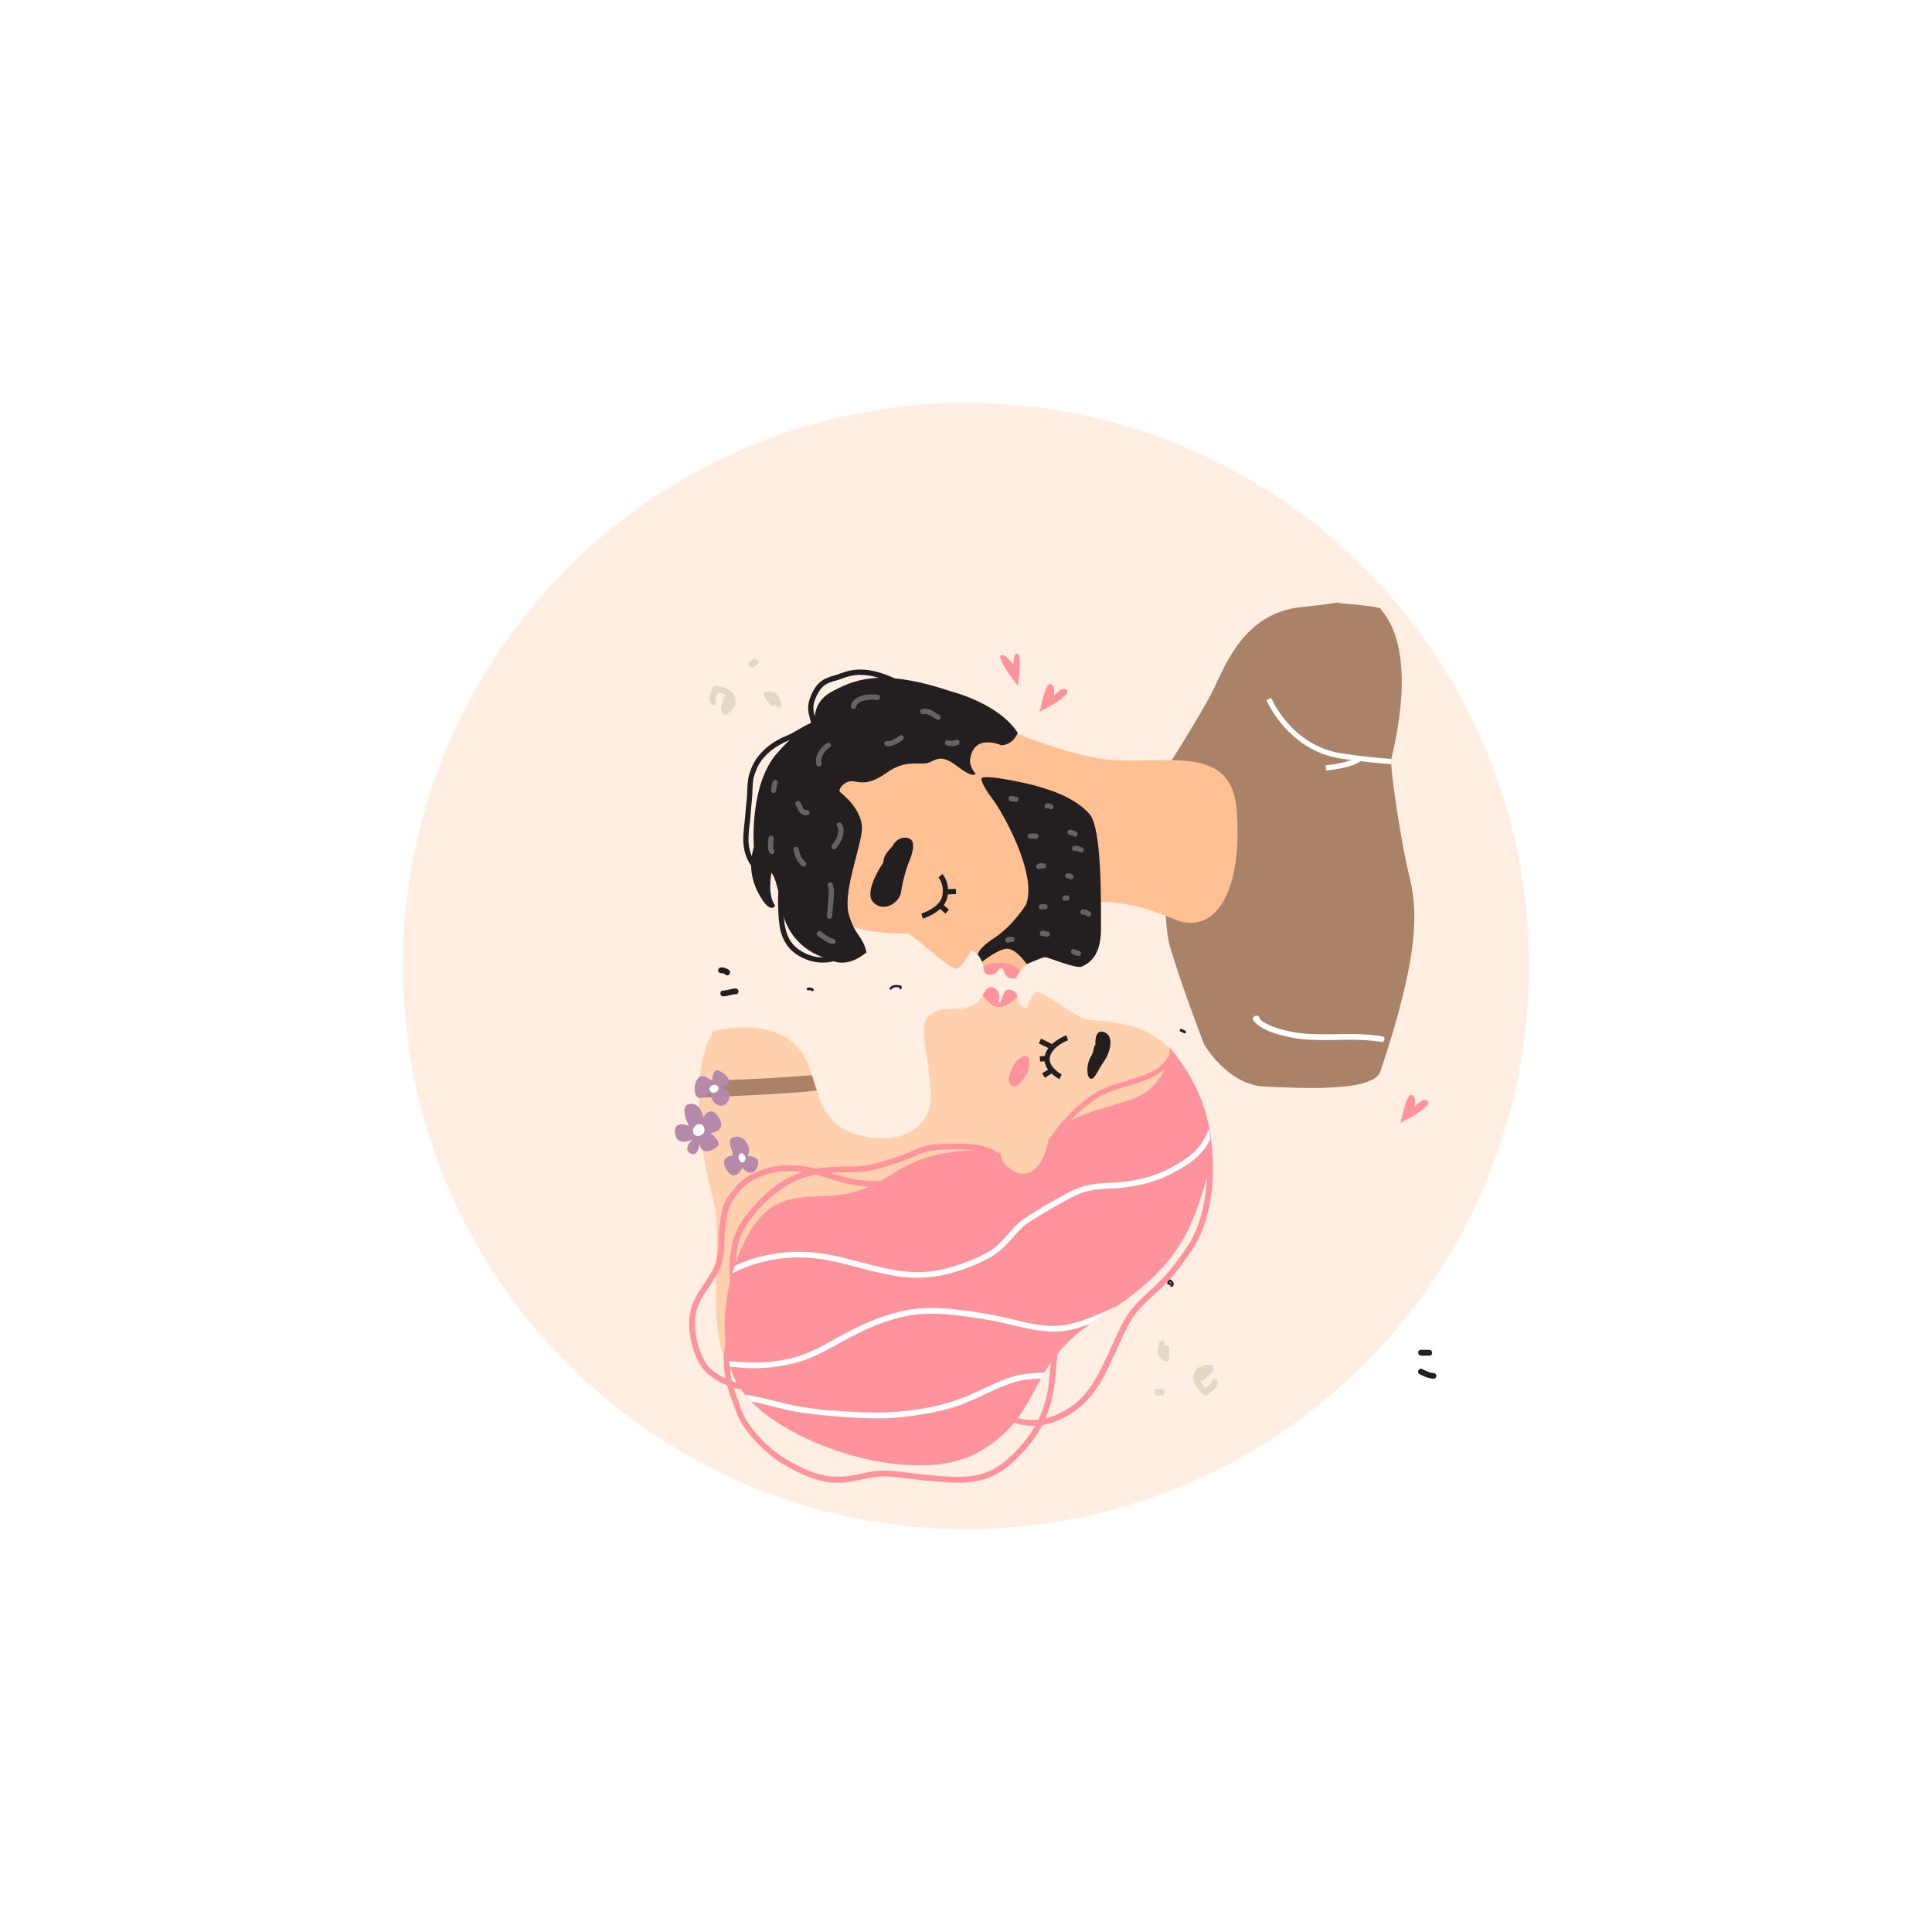 <svg width="959" height="959" viewBox="0 0 959 959" fill="none" xmlns="http://www.w3.org/2000/svg">
<g opacity="0.5" filter="url(#filter0_f)">
<circle cx="479.5" cy="479.5" r="279.5" fill="#FFDDC4"/>
</g>
<g clip-path="url(#clip0)">
<path d="M578.069 668.109C578.142 667.72 578.191 667.355 578.191 666.941C578.264 664.801 575.247 664.995 575.198 667.111C575.149 668.522 574.541 669.763 574.687 671.222C574.93 673.412 576.561 674.749 578.215 675.698C579.262 676.306 580.381 675.333 580.381 674.141V669.349C580.381 667.89 578.97 667.525 578.069 668.109Z" fill="#E7D6C4"/>
<path d="M576.634 689.369H574.444C573.616 689.369 572.984 690.221 573.008 691.096C573.057 692.021 573.762 692.653 574.59 692.653H576.78C577.607 692.653 578.24 691.777 578.215 690.926C578.167 690.002 577.461 689.369 576.634 689.369Z" fill="#E7D6C4"/>
<path d="M601.406 686.304C601.357 687.058 600.432 687.447 599.945 687.788C599.434 688.128 598.948 688.518 598.485 688.931C597.317 687.934 596.174 686.669 595.663 685.185C596.222 685.501 596.928 685.526 597.488 684.918C599.434 682.899 602.038 682.29 602.233 678.958C602.282 678.034 601.406 677.377 600.651 677.401C597.317 677.45 593.278 678.569 592.475 682.68C591.696 686.62 594.884 690.269 597.561 692.288C598.291 692.823 599.021 692.823 599.678 692.142C601.625 690.123 604.228 689.515 604.423 686.182C604.52 684.017 601.503 684.212 601.406 686.304Z" fill="#E7D6C4"/>
<path d="M384.738 349.499C384.908 349.839 385.079 350.204 385.298 350.52C386.441 352.32 388.826 350.472 387.682 348.696C386.928 347.504 386.733 346.118 385.784 345.023C384.373 343.345 382.256 343.174 380.358 343.296C379.166 343.393 378.776 344.804 379.433 345.801L382.134 349.766C382.962 350.983 384.349 350.496 384.738 349.499Z" fill="#E7D6C4"/>
<path d="M373.958 331.133L375.759 329.893C376.44 329.43 376.489 328.36 375.954 327.655C375.394 326.901 374.445 326.779 373.764 327.241L371.963 328.482C371.282 328.944 371.233 330.014 371.768 330.72C372.328 331.449 373.277 331.571 373.958 331.133Z" fill="#E7D6C4"/>
<path d="M355.221 347.601C354.832 346.969 355.392 346.117 355.611 345.558C355.83 344.974 356.024 344.39 356.17 343.782C357.703 343.952 359.358 344.342 360.623 345.29C359.991 345.339 359.382 345.728 359.261 346.531C358.798 349.28 356.973 351.25 358.701 354.12C359.188 354.899 360.283 354.972 360.891 354.534C363.616 352.636 366.317 349.426 364.687 345.582C363.105 341.885 358.433 340.669 355.075 340.498C354.175 340.45 353.567 340.887 353.396 341.812C352.934 344.561 351.109 346.531 352.837 349.401C353.956 351.25 356.316 349.401 355.221 347.601Z" fill="#E7D6C4"/>
<path d="M663.603 299.049C663.578 299 663.751 298.975 663.603 299.049V299.049Z" fill="#B688AA"/>
<path d="M685.235 531.742C681.731 542.178 646.472 540.134 627.832 539.356C609.168 538.578 597.634 518.266 597.634 518.266C597.634 518.266 586.805 490.171 580.819 470.127C576.415 455.41 579.262 414.544 577.753 406.03C576.244 397.516 575.806 386.619 575.806 386.619C575.806 386.619 596.198 354.753 602.208 342.469C608.243 330.185 617.563 304.278 645.839 301.359C660.463 299.851 663.164 299.194 663.578 299.024C663.602 299.097 664.016 299.292 666.547 299.535C675.258 300.362 685.722 301.189 685.576 302.503C685.43 303.816 704.775 317.706 690.637 376.67C690.54 377.108 690.516 378.008 690.589 379.273C691.075 389.149 696.185 421.501 699.3 433.761C703.729 451.129 705.018 472.827 685.235 531.742Z" fill="#A98267"/>
<path d="M690.613 379.321C684.019 378.859 675.964 378.081 665.793 376.573C659.685 375.673 653.942 373.581 648.686 370.345C644.501 367.767 640.631 364.459 637.176 360.542C631.312 353.853 628.708 347.699 628.611 347.455L629.803 346.945L629.998 346.847L630.995 346.434C631.044 346.531 633.575 352.515 639.171 358.888C644.306 364.726 653.163 372.072 666.133 373.994C676.134 375.478 684.091 376.256 690.637 376.719C690.564 377.156 690.54 378.056 690.613 379.321Z" fill="white"/>
<path d="M675.794 377.497C671.097 381.364 658.736 382.435 658.225 382.483L658.006 379.881C661.34 379.589 670.757 378.275 674.139 375.478L675.794 377.497Z" fill="white"/>
<path d="M613.816 401.822C617.125 442.883 602.914 465.019 582.45 456.14C551.205 442.591 537.676 450.545 530.911 445.413C524.122 440.28 510.495 477.789 510.495 477.789C510.495 477.789 508.305 479.614 506.431 481.949C505.506 483.092 504.679 484.333 504.217 485.549C504.217 485.549 499.18 486.984 498.158 481.341C498.158 481.341 496.795 479.735 495.968 480.952C495.116 482.168 493.194 484.625 490.079 483.603C488.229 482.995 488.424 481.706 488.059 479.638C487.816 478.251 487.305 476.5 485.747 474.335C485.747 474.335 483.995 472 482.122 471.805C482.122 471.805 477.571 480.319 474.749 480.83C471.926 481.341 456.669 467.403 451.169 463.365C451.169 463.365 428.49 464.021 417.759 457.478C407.028 450.934 395.98 389.878 410.994 377.619C426.008 365.359 477.231 351.056 477.231 351.056C477.231 351.056 509.132 369.178 542.761 375.989C572.424 382.021 610.896 365.748 613.816 401.822Z" fill="#FFC193"/>
<path d="M487.159 386.886C487.159 386.886 487.402 389.757 492.439 396.276C497.452 402.795 514.948 433.542 509.375 448.842C509.375 448.842 503.049 459.4 493.242 465.797C493.242 465.797 486.283 470.078 485.334 473.776C485.334 473.776 487.11 476.208 487.499 477.449C487.499 477.449 496.211 470.297 500.567 470.978C504.922 471.659 509.667 478.568 509.667 478.568C509.667 478.568 517.114 475.284 518.671 475.138C520.228 474.992 534.22 481.195 537.14 479.735C540.06 478.276 546.509 475.114 546.509 461.224C546.509 447.31 546.947 410.944 540.815 404.084C534.683 397.249 523.611 391.046 499.545 386.911C499.472 386.911 486.258 384.332 487.159 386.886Z" fill="#231F20"/>
<path d="M458.08 455.994L457.326 453.513L457.715 454.753L457.326 453.513C457.423 453.488 466.597 450.594 467.741 444.731C468.86 438.918 465.867 435.61 465.842 435.561L467.765 433.785C467.935 433.955 471.658 438.115 470.296 445.194C468.86 452.613 458.518 455.848 458.08 455.994Z" fill="#231F20"/>
<path d="M467.498 448.424L465.769 450.37L469.281 453.487L471.01 451.541L467.498 448.424Z" fill="#231F20"/>
<path d="M474.463 441.178L469.189 441.424L469.31 444.024L474.585 443.778L474.463 441.178Z" fill="#231F20"/>
<path d="M438.443 428.166C438.443 428.166 428.441 442.421 433.381 447.772C438.321 453.099 446.497 448.477 447.3 442.615C448.103 436.753 450.317 429.99 450.78 428.847C451.242 427.704 455.719 418.022 451.412 416.271C447.13 414.52 444.039 417.998 443.382 419.458C442.677 420.893 438.54 423.642 438.443 428.166Z" fill="#231F20"/>
<path d="M417.004 393.211C417.004 393.211 429.22 402.138 427.736 412.987C426.251 423.861 418.221 443.856 421.458 454.389C424.694 464.921 428.32 464.532 430.072 472.705C430.072 472.705 420.557 481.584 411.602 476.038C411.602 476.038 392.987 472.778 388.193 452.175C388.193 452.175 385.882 436.437 382.913 433.25C382.913 433.25 380.723 444.342 384.787 449.475C384.787 449.475 382.718 454.121 377.341 444.95C371.963 435.78 372.109 427.801 374.201 420.261C374.201 420.261 371.792 389.441 385.906 373.629C400.02 357.818 403.426 360.664 404.035 358.159C404.643 355.653 403.791 347.869 413.622 342.907C423.453 337.944 436.252 331.133 472.096 343.199C472.096 343.199 495.846 349.11 505.19 363.778C505.19 363.778 503.073 369.64 497.062 369.956C497.062 369.956 482.925 363.51 481.489 377.546C481.489 377.546 481.319 381.024 484.239 383.943C484.239 383.943 483.728 386.959 475.089 380.294C466.451 373.629 464.48 377.716 460.319 378.738C456.157 379.759 449.295 377.011 440.389 383.408C431.483 389.781 427.517 388.395 423.429 387.811C419.365 387.227 415.569 392.068 417.004 393.211Z" fill="#231F20"/>
<path d="M695.066 557.381C695.066 557.381 710.81 549.621 708.839 546.751C706.892 543.88 702.269 549.305 702.269 549.305C702.269 549.305 703.242 543.88 700.59 543.516C697.937 543.151 696.088 554.973 695.066 557.381Z" fill="#FF939C"/>
<path d="M515.897 353.391C515.897 353.391 531.641 345.631 529.67 342.761C527.723 339.89 523.1 345.315 523.1 345.315C523.1 345.315 524.073 339.89 521.421 339.525C518.768 339.16 516.943 350.982 515.897 353.391Z" fill="#FF939C"/>
<path d="M505.336 340.207C505.263 340.985 494.337 326.39 496.795 325.32C499.253 324.249 503.049 330.16 503.049 330.16C503.049 330.16 502.757 324.322 505.02 324.42C507.283 324.541 505.579 337.774 505.336 340.207Z" fill="#FF939C"/>
<path opacity="0.3" d="M519.571 462.367C519.547 462.367 519.547 462.367 519.523 462.367C519.401 462.367 519.304 462.367 519.182 462.367C519.158 462.367 519.133 462.367 519.109 462.367C519.085 462.367 519.06 462.367 519.036 462.343C519.012 462.343 518.939 462.318 518.866 462.294C518.647 462.051 518.306 461.905 517.965 461.905C517.698 461.905 517.381 461.978 517.114 462.026C516.408 462.148 515.994 462.926 516.14 463.583C516.286 464.264 516.919 464.629 517.576 464.581C518.33 464.994 519.328 465.043 520.155 464.921C520.861 464.824 521.275 464.021 521.129 463.364C520.983 462.61 520.277 462.245 519.571 462.367Z" fill="white"/>
<path opacity="0.3" d="M519.109 448.818C518.282 448.599 517.43 448.721 516.603 448.867C515.897 448.988 515.483 449.767 515.629 450.423C515.8 451.153 516.505 451.518 517.187 451.396C517.406 451.348 517.625 451.324 517.844 451.299C517.771 451.324 518.111 451.299 518.16 451.299C518.209 451.299 518.257 451.299 518.306 451.299C518.33 451.299 518.33 451.299 518.355 451.324C519.036 451.494 519.766 451.129 519.985 450.448C520.18 449.767 519.79 448.988 519.109 448.818Z" fill="white"/>
<path opacity="0.3" d="M529.305 444.44L528.283 444.634C527.577 444.756 527.163 445.534 527.309 446.191C527.48 446.921 528.185 447.286 528.867 447.164L529.889 446.969C530.594 446.848 531.008 446.069 530.862 445.413C530.716 444.707 530.01 444.318 529.305 444.44Z" fill="white"/>
<path opacity="0.3" d="M518.014 428.482C516.821 428.312 515.726 428.409 514.777 429.261C514.242 429.723 514.242 430.599 514.729 431.109C515.24 431.645 516.043 431.62 516.578 431.158C516.675 431.085 516.7 431.061 516.7 431.061C516.7 431.061 516.7 431.085 516.821 431.012C516.675 431.085 516.992 431.012 516.919 431.012C517.259 430.988 517.624 431.061 517.965 431.109C518.671 431.207 519.279 430.501 519.304 429.845C519.304 429.066 518.719 428.58 518.014 428.482Z" fill="white"/>
<path opacity="0.3" d="M514.291 413.79C513.196 413.717 512.15 413.644 511.055 413.814C510.349 413.936 509.935 414.714 510.081 415.371C510.252 416.101 510.957 416.466 511.639 416.344C512.49 416.198 513.366 416.32 514.218 416.368C515.897 416.514 515.97 413.912 514.291 413.79Z" fill="white"/>
<path opacity="0.3" d="M504.363 395.449L501.905 395.108C501.199 395.011 500.591 395.716 500.567 396.373C500.542 397.151 501.126 397.614 501.832 397.711L504.29 398.051C504.995 398.149 505.604 397.443 505.628 396.787C505.652 396.033 505.044 395.57 504.363 395.449Z" fill="white"/>
<path opacity="0.3" d="M522.37 399.389C521.518 398.83 520.472 398.635 519.474 398.781C518.768 398.903 518.355 399.681 518.501 400.338C518.671 401.044 519.328 401.408 520.009 401.311C520.058 401.311 520.107 401.311 520.155 401.311C520.204 401.311 520.374 401.335 520.423 401.335C520.52 401.36 520.642 401.384 520.739 401.433C520.739 401.433 520.739 401.433 520.764 401.433C520.861 401.481 520.934 401.53 521.031 401.579C521.615 401.968 522.467 401.725 522.832 401.141C523.197 400.557 522.954 399.779 522.37 399.389Z" fill="white"/>
<path opacity="0.3" d="M534.05 412.72C533.222 412.355 532.395 411.99 531.519 411.844C530.813 411.722 530.108 411.99 529.889 412.72C529.718 413.328 530.059 414.228 530.765 414.349C531.665 414.495 532.492 414.86 533.295 415.225C533.953 415.517 534.731 414.958 534.926 414.349C535.145 413.595 534.683 413.012 534.05 412.72Z" fill="white"/>
<path opacity="0.3" d="M537.067 420.649C535.802 420.114 534.488 419.701 533.101 419.895C532.395 419.993 531.981 420.82 532.127 421.452C532.298 422.182 532.979 422.522 533.685 422.425C534.561 422.304 535.558 422.79 536.337 423.131C536.994 423.398 537.773 422.863 537.967 422.255C538.162 421.525 537.724 420.941 537.067 420.649Z" fill="white"/>
<path opacity="0.3" d="M532.371 434.15C531.568 433.615 530.692 433.347 529.718 433.493C529.013 433.59 528.599 434.417 528.745 435.05C528.915 435.78 529.621 436.145 530.302 436.023C529.962 436.072 530.229 436.023 530.327 436.023C530.351 436.023 530.351 436.023 530.351 436.023C530.375 436.023 530.424 436.047 530.448 436.047C530.497 436.072 530.546 436.072 530.594 436.096C530.594 436.096 530.594 436.096 530.619 436.096C530.765 436.169 530.886 436.242 531.008 436.339C531.592 436.728 532.444 436.485 532.809 435.901C533.198 435.317 532.955 434.539 532.371 434.15Z" fill="white"/>
<path opacity="0.3" d="M541.301 452.929C540.206 451.834 538.746 451.25 537.213 451.469C536.508 451.567 536.094 452.394 536.24 453.026C536.41 453.756 537.092 454.096 537.797 453.999C538.381 453.926 539.063 454.364 539.403 454.705C540.596 455.897 542.494 454.121 541.301 452.929Z" fill="white"/>
<path opacity="0.3" d="M535.753 472.024C534.853 471.878 534.026 471.513 533.223 471.148C532.566 470.856 531.787 471.416 531.592 472.024C531.373 472.778 531.836 473.362 532.468 473.654C533.296 474.019 534.123 474.384 534.999 474.529C535.705 474.651 536.41 474.384 536.629 473.654C536.824 473.021 536.459 472.146 535.753 472.024Z" fill="white"/>
<path opacity="0.3" d="M502.051 464.994C502.027 464.994 502.002 464.994 501.954 464.994C501.856 464.994 501.759 464.994 501.686 464.994C501.467 464.994 501.248 464.97 501.029 464.994C500.421 465.019 499.788 465.213 499.399 465.7C498.961 466.259 498.815 466.965 499.35 467.548C499.788 468.011 500.737 468.156 501.199 467.597C501.248 467.597 501.297 467.597 501.37 467.597C501.808 467.621 502.221 467.621 502.659 467.548C503.365 467.451 503.779 466.624 503.633 465.992C503.438 465.262 502.757 464.921 502.051 464.994Z" fill="white"/>
<path opacity="0.3" d="M417.491 408.584C417.053 408.025 416.128 408.073 415.642 408.536C415.082 409.071 415.155 409.825 415.593 410.384C416.469 411.528 416.128 413.449 415.617 414.909C415.325 415.809 414.887 416.636 414.425 417.463C414.011 418.168 413.476 418.898 413.087 419.36C412.624 419.895 412.503 420.649 413.038 421.209C413.5 421.695 414.401 421.793 414.887 421.258C417.686 418.071 420.435 412.428 417.491 408.584Z" fill="white"/>
<path opacity="0.3" d="M399.801 427.947C397.781 426.293 396.881 423.763 396.418 421.258C396.102 419.603 393.571 420.212 393.888 421.841C394.423 424.736 395.567 427.801 397.903 429.723C398.462 430.185 399.168 430.306 399.752 429.771C400.214 429.333 400.336 428.385 399.801 427.947Z" fill="white"/>
<path opacity="0.3" d="M400.312 402.09C399.801 402.211 399.679 402.187 399.411 402.017C399.241 401.919 398.925 401.506 398.73 401.19C398.17 400.241 397.83 399.195 397.246 398.271C396.856 397.662 396.151 397.371 395.494 397.735C394.91 398.052 394.569 398.903 394.958 399.487C395.64 400.557 396.005 401.798 396.735 402.844C397.708 404.279 399.168 405.057 400.92 404.619C402.526 404.206 401.942 401.676 400.312 402.09Z" fill="white"/>
<path opacity="0.3" d="M412.333 369.275C412.041 368.715 411.14 368.326 410.58 368.74C407.101 371.197 404.181 375.04 405.251 379.516C405.641 381.146 408.171 380.562 407.782 378.932C407.028 375.697 409.291 372.826 411.797 371.051C412.381 370.637 412.698 369.956 412.333 369.275Z" fill="white"/>
<path opacity="0.3" d="M446.765 365.115C444.842 366.259 442.628 368.132 440.243 367.84C439.537 367.767 438.929 368.448 438.905 369.105C438.88 369.859 439.464 370.37 440.17 370.443C443.066 370.783 445.645 368.813 447.981 367.402C449.417 366.551 448.2 364.24 446.765 365.115Z" fill="white"/>
<path opacity="0.3" d="M435.547 344.853C431.045 344.318 423.623 344.877 422.358 350.326C421.993 351.956 424.475 352.71 424.864 351.056C425.108 350.058 425.448 349.572 426.276 348.915C426.203 348.988 426.495 348.769 426.495 348.769C426.616 348.696 426.738 348.623 426.86 348.55C427.103 348.404 427.371 348.283 427.638 348.185C428.052 348.015 428.612 347.845 429.147 347.723C431.191 347.237 433.333 347.212 435.498 347.456C436.204 347.528 436.812 346.847 436.837 346.191C436.837 345.437 436.253 344.926 435.547 344.853Z" fill="white"/>
<path opacity="0.3" d="M466.353 354.948C463.798 353.44 460.878 351.129 457.715 351.931C456.084 352.345 456.668 354.899 458.299 354.461C459.442 354.169 460.586 354.632 461.608 355.142C462.776 355.726 463.871 356.48 465.015 357.161C466.426 358.037 467.789 355.799 466.353 354.948Z" fill="white"/>
<path opacity="0.3" d="M474.457 367.256C473.264 367.889 471.999 367.84 470.709 367.475C469.103 367.013 468.349 369.518 469.979 369.981C471.902 370.516 473.873 370.491 475.673 369.567C477.158 368.789 475.941 366.478 474.457 367.256Z" fill="white"/>
<path opacity="0.3" d="M413.379 438.869C413.16 438.188 412.551 437.726 411.821 437.896C411.164 438.042 410.629 438.796 410.848 439.453C411.602 441.861 411.383 444.294 411.164 446.75C410.921 449.45 410.605 452.126 410.459 454.826C410.386 456.505 412.99 456.578 413.063 454.899C413.209 452.199 413.525 449.523 413.768 446.823C414.012 444.148 414.206 441.448 413.379 438.869Z" fill="white"/>
<path opacity="0.3" d="M413.866 466.016C411.335 465.481 409.461 463.778 407.393 462.343C406.809 461.929 405.957 462.197 405.592 462.781C405.203 463.413 405.446 464.167 406.03 464.581C408.293 466.162 410.362 467.938 413.136 468.521C413.817 468.667 414.547 468.351 414.766 467.646C414.936 466.989 414.547 466.162 413.866 466.016Z" fill="white"/>
<path opacity="0.3" d="M384.057 416.149C384.178 414.471 381.575 414.398 381.453 416.076C381.283 418.412 380.674 421.136 381.988 423.277C382.353 423.885 383.083 424.177 383.74 423.812C384.324 423.496 384.665 422.644 384.276 422.06C383.789 421.282 383.765 420.406 383.765 419.506C383.813 418.387 383.984 417.268 384.057 416.149Z" fill="white"/>
<path opacity="0.3" d="M385.541 387.324C384.981 386.984 384.057 387.13 383.74 387.762C383.108 389.1 382.986 390.511 382.718 391.946C382.572 392.651 382.864 393.357 383.594 393.576C384.227 393.77 385.079 393.381 385.2 392.7C385.419 391.533 385.444 390.219 385.955 389.149C386.271 388.468 386.198 387.713 385.541 387.324Z" fill="white"/>
<path d="M506.455 481.949C505.531 483.092 504.703 484.333 504.241 485.549C504.241 485.549 499.204 486.984 498.182 481.341C498.182 481.341 496.819 479.735 495.992 480.951C495.14 482.168 493.218 484.625 490.103 483.603C488.254 482.995 488.449 481.706 488.083 479.638C489.738 478.981 491.417 478.397 493.218 478.154C495.213 477.886 497.257 477.668 499.253 478.057C501.978 478.568 504.411 480.051 506.455 481.949Z" fill="#FF939C"/>
<path d="M459.54 344.025C448.127 339.355 437.129 331.133 424.183 332.495C422.65 332.666 421.141 332.982 419.681 333.42C418.075 333.906 416.567 334.587 414.961 335.049C411.505 336.022 408.098 337.068 405.689 339.939C404.521 341.325 403.621 342.858 402.891 344.512C402.112 346.239 401.48 347.99 401.236 349.863C400.823 352.88 401.82 355.847 402.575 358.791C400.117 359.885 397.781 361.296 395.445 362.658C393.766 363.631 392.038 364.58 390.238 365.285C388.753 365.869 387.317 366.575 385.93 367.353C380.163 370.588 375.175 375.453 372.815 381.729C372.231 383.262 371.695 384.77 371.428 386.4C371.136 388.175 371.014 389.975 370.941 391.775C370.868 393.673 370.795 395.57 370.6 397.443C370.406 399.462 370.162 401.481 370.016 403.5C369.773 407.173 369.213 410.846 368.994 414.519C368.775 418.241 369.165 421.914 370.527 425.417C371.428 427.752 372.79 429.844 374.396 431.742C375.954 433.59 377.73 435.293 379.117 437.288C379.531 437.872 380.188 438.188 380.869 437.823C381.453 437.507 381.818 436.655 381.404 436.071C379.287 433.006 376.319 430.598 374.421 427.412C372.498 424.201 371.574 420.674 371.525 416.928C371.476 413.303 372.109 409.727 372.425 406.127C372.62 404.133 372.693 402.138 372.912 400.143C373.131 398.124 373.35 396.081 373.447 394.062C373.593 390.73 373.496 387.227 374.688 384.064C375.248 382.605 375.783 381.145 376.538 379.759C377.292 378.397 378.217 377.107 379.239 375.94C381.331 373.532 383.886 371.537 386.636 369.932C387.999 369.129 389.435 368.423 390.919 367.791C392.671 367.061 394.35 366.234 396.029 365.31C398.414 363.972 400.774 362.439 403.28 361.32C403.962 362.075 405.495 361.588 405.543 360.42C405.908 360.299 406.273 360.202 406.638 360.104C408.269 359.666 407.685 357.137 406.054 357.574C405.689 357.672 405.349 357.769 405.008 357.891C404.278 355.093 403.353 352.247 403.937 349.401C404.302 347.625 405.057 345.874 405.908 344.293C406.711 342.785 407.733 341.398 409.072 340.304C410.386 339.233 412.089 338.674 413.671 338.187C414.498 337.944 415.35 337.701 416.177 337.458C417.053 337.214 417.881 336.849 418.757 336.533C421.701 335.439 424.791 334.903 427.93 335.001C433.26 335.147 438.394 337.044 443.212 339.233C448.444 341.617 453.505 344.415 458.834 346.579C459.491 346.847 460.27 346.312 460.465 345.704C460.659 344.901 460.197 344.293 459.54 344.025Z" fill="#231F20"/>
<path d="M417.126 472.048C416.615 472.973 415.983 473.459 414.912 473.97C413.817 474.505 412.552 474.797 411.262 474.992C409.972 475.186 408.682 475.235 407.368 475.186C406.784 475.162 406.2 475.113 405.616 475.04C405.178 474.992 404.716 474.894 404.132 474.749C401.139 474.019 398.292 472.73 395.834 470.832C393.255 468.862 391.527 466.162 390.505 463.097C388.996 458.597 388.996 453.756 388.85 449.086C388.777 447.067 388.85 445.072 388.923 443.053C388.996 441.083 389.021 439.015 388.437 437.118C387.95 435.512 385.419 436.096 385.906 437.701C386.855 440.912 386.101 444.391 386.198 447.675C386.32 451.761 386.344 455.872 387.025 459.91C387.634 463.583 388.972 467.159 391.332 470.078C393.352 472.584 396.151 474.481 399.071 475.77C402.502 477.303 406.103 478.008 409.875 477.765C413.233 477.546 417.589 476.67 419.341 473.411C420.144 471.927 417.929 470.565 417.126 472.048Z" fill="#231F20"/>
<path d="M447.057 489.173C445.159 488.76 442.969 488.565 441.679 490.341C441.241 490.925 442.117 491.63 442.531 491.046C443.48 489.781 445.013 489.903 446.424 490.171V490.56C446.449 491.29 447.568 491.192 447.544 490.463L447.519 489.66C447.495 489.417 447.276 489.222 447.057 489.173Z" fill="#231F20"/>
<path d="M403.548 490.681C402.672 490.219 401.845 490.025 400.872 490.292C400.02 490.536 400.482 491.8 401.334 491.557C401.967 491.387 402.453 491.606 402.989 491.898C403.767 492.336 404.327 491.095 403.548 490.681Z" fill="#231F20"/>
<path d="M354.321 511.844C354.321 511.844 337.482 531.767 354.467 597.639C359.407 616.832 347.167 675.163 368.97 686.182C372.814 688.128 383.935 677.109 393.863 671.977C412.235 662.465 415.617 618.923 426.787 613.28C440 606.591 456.376 611.602 469.2 604.45C495.87 589.539 503.34 605.326 503.462 605.155C503.243 605.618 589.482 535.44 586.44 529.237C583.374 523.034 581.938 520.407 573.057 514.472C560.452 506.055 542.591 507.028 538.284 505.715C533.977 504.425 518.014 492.555 515.045 492.409C512.076 492.263 509.959 500.217 509.959 500.217C507.599 500.655 506.066 498.612 505.628 496.495C505.506 495.839 505.336 495.133 505.092 494.476C504.557 492.993 503.535 491.63 501.199 491.29C497.817 490.803 497.111 496.982 496.6 497.444C496.089 497.906 495.675 497.858 495.724 497.152C495.773 496.447 496.965 492.822 493.923 490.755C490.882 488.687 488.984 491.679 487.937 493.795C487.889 493.893 487.84 493.99 487.791 494.111C486.721 496.228 484.579 499.463 478.155 500.485C471.39 501.531 467.181 499.487 461.413 503.963C455.646 508.463 460.513 522.28 460.951 531.84C461.243 538.602 467.375 556.457 447.568 563.633C438.929 566.771 422.772 564.265 415.763 558.549C406.054 550.619 406.127 540.062 400.458 526.902C389.799 502.309 354.321 511.844 354.321 511.844Z" fill="#FFD0AE"/>
<path d="M509.838 524.396C508.913 523.472 504.752 524.81 502.343 530.307C499.91 535.804 500.64 538.48 502.586 539.283C504.509 540.086 508.061 536.437 509.497 533.445C510.933 530.453 511.59 526.123 509.838 524.396Z" fill="#FF939C"/>
<path d="M525.825 535.683L527.042 533.372C526.969 533.323 519.936 529.553 521.177 524.542C522.516 519.19 530.132 516.369 530.205 516.344L529.305 513.887C528.94 514.009 520.301 517.244 518.622 523.909C516.919 530.915 525.46 535.488 525.825 535.683Z" fill="#231F20"/>
<path d="M521.48 530.121L517.261 532.782L518.651 534.983L522.869 532.322L521.48 530.121Z" fill="#231F20"/>
<path d="M519.684 524.152L516.135 524.302L516.245 526.903L519.795 526.752L519.684 524.152Z" fill="#231F20"/>
<path d="M516.762 515.576L515.619 517.915L521.938 521.001L523.081 518.662L516.762 515.576Z" fill="#231F20"/>
<path d="M543.735 518.607C543.735 518.607 543.053 510.433 548.09 512.331C553.152 514.228 551.278 522.158 547.944 526.926C544.611 531.669 543.248 536.242 541.204 535.391C539.16 534.539 539.281 528.069 541.399 524.615C543.516 521.112 542.226 520.48 543.735 518.607Z" fill="#231F20"/>
<path d="M599.824 581.39C599.775 581.609 599.727 581.803 599.702 582.022C599.581 582.533 599.483 583.044 599.362 583.555C599.045 584.844 598.68 586.109 598.267 587.349C597.245 590.487 595.955 593.455 594.471 596.374C593.814 596.568 593.23 596.982 592.889 597.614C588.047 606.104 581.939 613.207 574.517 619.775C570.77 623.083 567.339 625.71 563.275 628.532C559.235 631.329 555.05 633.932 550.767 636.389C546.095 639.064 541.326 641.521 536.727 644.319C531.909 647.286 527.237 650.473 522.564 653.684C520.253 655.265 517.965 656.87 515.654 658.451C513.439 659.96 511.176 661.37 509.035 662.952C504.801 666.114 500.834 669.617 496.965 673.192C493.194 676.671 489.471 680.222 485.529 683.506C481.732 686.668 477.523 689.417 473.362 692.409C469.444 695.231 465.551 698.126 461.511 700.753C459.516 702.042 457.472 703.283 455.379 704.426C454.357 704.985 453.335 705.496 452.289 706.007C451.121 706.566 450.123 707.004 449.174 707.369C447.471 708.05 445.743 708.634 443.991 709.145C443.066 709.412 442.166 709.656 441.217 709.875C440.803 709.972 440.365 710.069 439.951 710.167C439.732 710.215 439.513 710.24 439.319 710.288C439.246 710.288 438.71 710.385 438.686 710.385C434.793 710.848 430.875 710.556 426.982 711.164C423.161 711.772 419.9 713.621 417.126 716.248C415.204 708.099 417.37 699.585 419.097 692.774C422.48 679.322 448.079 660.203 448.079 660.203C450.95 650.619 454.016 641.959 457.155 634.175C457.545 633.226 457.934 632.278 458.323 631.353C476.622 587.422 496.819 572.292 496.819 572.292C496.041 578.592 505.093 582.144 505.093 582.144C505.361 582.217 505.604 582.29 505.872 582.338C506.918 582.557 507.891 582.606 508.816 582.509C518.184 581.56 520.472 565.554 520.472 565.554C529.086 553.927 545.755 550.862 558.311 546.799C560.014 546.24 561.644 545.656 563.177 545.048C566.049 543.88 568.531 542.567 570.453 540.937C580.795 532.058 580.673 520.042 580.673 520.042C584.08 524.128 587.025 528.239 589.555 532.375C590.285 533.542 590.942 534.734 591.599 535.902C596.101 544.099 598.899 552.272 600.165 560.154C600.457 562.002 600.676 563.851 600.797 565.676C601.162 571.1 600.822 576.379 599.824 581.39Z" fill="#FF939C"/>
<path d="M487.767 494.111C488.132 494.817 488.716 495.449 489.349 495.984C490.76 497.201 491.758 498.709 493.583 499.39C495.238 500.022 496.917 499.974 498.571 499.317C501.126 498.271 503.389 496.593 505.117 494.452C504.582 492.968 503.56 491.606 501.224 491.265C497.841 490.779 497.136 496.957 496.625 497.42C496.114 497.882 495.7 497.833 495.749 497.128C495.797 496.422 496.99 492.798 493.948 490.73C490.906 488.663 489.008 491.655 487.962 493.771C487.864 493.917 487.816 494.014 487.767 494.111Z" fill="#FF939C"/>
<path d="M523.294 562.003C525.217 559.181 527.504 556.651 529.791 554.146C532.322 551.348 535.096 548.794 538.065 546.483C540.79 544.343 543.71 542.324 546.849 540.815C551.959 538.359 557.532 537.045 562.934 535.367C567.995 533.81 573.178 531.888 577.023 528.191C578.605 526.683 579.846 524.931 580.819 522.961C581.574 521.453 583.837 522.718 583.107 524.226C580.576 529.334 576.123 532.861 571.013 535.172C565.805 537.507 560.233 538.796 554.831 540.524C552.227 541.351 549.721 542.251 547.336 543.491C544.197 545.097 541.228 547.237 538.503 549.475C535.632 551.81 533.101 554.462 530.594 557.186C528.331 559.619 526.19 562.197 524.487 565.068C523.367 566.941 522.345 569.032 522.126 571.246C522.053 571.951 521.591 572.56 520.837 572.56C520.18 572.56 519.45 571.976 519.523 571.27C519.815 567.841 521.421 564.776 523.294 562.003Z" fill="#FF939C"/>
<path d="M580.235 635.148C580.795 634.905 581.427 635.318 581.792 635.708C582.23 636.17 582.547 636.754 582.62 637.386C582.693 638.091 582.206 638.651 581.549 638.797C580.843 638.943 580.527 637.872 581.257 637.727C581.306 637.727 581.354 637.702 581.403 637.702H581.427C581.427 637.702 581.452 637.702 581.452 637.678C581.452 637.678 581.476 637.678 581.476 637.654L581.5 637.629C581.5 637.605 581.525 637.581 581.525 637.556V637.532C581.525 637.483 581.525 637.459 581.525 637.41C581.525 637.508 581.5 637.264 581.476 637.216C581.476 637.191 581.452 637.167 581.452 637.143C581.452 637.143 581.403 637.045 581.403 637.021C581.354 636.924 581.306 636.851 581.257 636.754C581.233 636.729 581.208 636.681 581.184 636.656C581.16 636.632 581.111 636.583 581.111 636.559C581.038 636.486 580.989 636.413 580.916 636.364L580.892 636.34C580.892 636.34 580.819 636.291 580.795 636.267C580.77 636.243 580.722 636.243 580.697 636.218H580.673C580.649 636.243 580.624 636.291 580.624 636.316C580.576 636.437 580.551 636.559 580.551 636.681L580.916 636.754C581.622 636.9 581.354 637.97 580.649 637.848L579.846 637.702C579.602 637.654 579.432 637.41 579.408 637.167C579.359 636.389 579.456 635.464 580.235 635.148Z" fill="#231F20"/>
<path d="M586.586 510.798L588.362 511.674C589.141 512.063 588.484 513.255 587.705 512.866L585.929 511.99C585.15 511.601 585.808 510.433 586.586 510.798Z" fill="#231F20"/>
<path d="M400.214 666.99C400.19 666.722 400.141 666.454 400.068 666.211C399.679 664.8 397.757 665.506 398.122 666.917C398.365 667.841 398.219 668.79 398.608 669.714C399.192 671.101 400.531 671.66 401.821 671.952C402.624 672.147 403.183 671.295 402.94 670.492L401.991 667.33C401.699 666.357 400.677 666.406 400.214 666.99Z" fill="#E7D6C4"/>
<path d="M403.524 681.244L402.088 681.682C401.553 681.852 401.309 682.533 401.504 683.093C401.723 683.701 402.307 683.968 402.842 683.798L404.278 683.36C404.813 683.19 405.057 682.509 404.862 681.949C404.643 681.366 404.059 681.074 403.524 681.244Z" fill="#E7D6C4"/>
<path d="M419.195 674.287C419.316 674.774 418.781 675.236 418.513 675.552C418.246 675.893 418.002 676.233 417.783 676.598C416.81 676.16 415.812 675.576 415.18 674.701C415.593 674.798 416.08 674.676 416.323 674.166C417.199 672.463 418.781 671.538 418.246 669.301C418.1 668.692 417.394 668.425 416.907 668.595C414.742 669.276 412.308 670.833 412.576 673.679C412.844 676.428 415.666 678.204 417.832 678.982C418.416 679.201 418.903 679.055 419.195 678.471C420.071 676.768 421.652 675.844 421.117 673.606C420.776 672.147 418.854 672.876 419.195 674.287Z" fill="#E7D6C4"/>
<path d="M599.337 583.555C591.599 611.066 584.615 627.461 554.368 648.381C551.594 650.303 548.626 652.249 545.438 654.268C543.929 655.216 542.494 656.165 541.155 657.114C529.548 665.238 523.221 673.363 518.452 681.268C517.844 682.266 517.284 683.263 516.724 684.26C509.205 697.566 504.776 710.167 485.309 721.04C456.304 737.216 396.856 720.091 372.815 695.669C371.744 694.574 370.722 693.455 369.797 692.336C367.339 689.369 365.417 686.304 364.152 683.19C363.543 681.682 362.984 680.101 362.497 678.52C362.205 677.571 361.937 676.598 361.694 675.601C358.287 661.833 359.528 645.948 363.495 632.034C363.86 630.794 364.225 629.553 364.614 628.337C369.457 613.523 377.389 601.507 385.833 597.663C404.181 589.32 416.469 600.144 442.482 582.946C468.47 565.749 496.819 572.341 496.819 572.341C495.456 583.214 510.032 599.901 510.032 599.901C510.032 599.901 567.849 572.487 590.699 573.508C592.086 573.581 593.327 573.727 594.446 574.019C598.85 575.089 600.894 578.033 599.337 583.555Z" fill="#FF939C"/>
<path d="M403.013 533.737C403.013 533.737 354.54 537.459 347.337 535.683L346.899 544.853C346.899 544.853 397.927 542.737 405.422 541.253L403.013 533.737Z" fill="#A98267"/>
<path d="M601.065 565.019C600.749 562.294 600.457 559.497 599.605 556.894C598.705 554.146 597.658 551.445 596.588 548.745C595.931 547.091 595.395 545.413 594.689 543.783C593.935 542.032 593.035 540.353 592.061 538.723C591.112 537.118 590.09 535.586 589.093 534.029C588.144 532.569 587.073 531.183 586.416 529.577C585.71 527.874 582.961 528.75 583.691 530.453C584.688 532.861 586.294 535.026 587.73 537.215C589.239 539.502 590.699 541.861 591.818 544.367C592.353 545.559 592.718 546.799 593.205 547.991C593.765 549.402 594.324 550.813 594.884 552.224C595.906 554.851 597.099 557.6 597.537 560.373C599.094 570.273 599.727 580.417 598.656 590.414C597.61 600.071 595.006 610.093 589.677 618.315C586.732 622.864 583.423 627.169 579.992 631.329C576.853 635.124 573.251 638.383 569.626 641.716C566.097 644.951 562.618 648.284 559.965 652.273C557.751 655.581 556.023 659.23 554.32 662.806C550.84 670.225 547.798 677.887 543.564 684.917C541.52 688.298 539.16 691.485 536.386 694.282C533.344 697.347 529.67 699.731 525.801 701.604C523.611 702.674 521.299 703.526 518.914 704.085C521.664 697.664 523.173 690.755 523.83 683.75C525.265 668.279 525.971 650.327 538.892 639.551C539.501 639.04 539.768 638.286 539.306 637.556C538.917 636.948 537.919 636.632 537.311 637.143C533.734 640.11 530.789 643.638 528.55 647.724C526.433 651.567 525.046 655.8 524.073 660.057C523.051 664.435 522.467 668.887 521.956 673.338C521.323 678.69 521.129 684.066 520.253 689.393C519.377 694.745 517.771 699.901 515.435 704.693C514.072 704.839 512.709 704.912 511.346 704.864C506.017 704.693 500.907 702.529 496.065 700.51C493.826 699.561 491.539 698.734 489.324 697.761C487.256 696.861 485.309 695.669 483.484 694.38C482.852 693.917 482.024 693.869 481.465 694.501C480.978 695.036 480.954 696.082 481.586 696.52C483.557 697.907 485.601 699.196 487.791 700.193C488.911 700.704 490.079 701.069 491.198 701.531C492.512 702.066 493.802 702.626 495.092 703.185C500.08 705.277 505.19 707.272 510.616 707.661C511.687 707.734 512.782 707.758 513.853 707.71C512.223 710.604 510.324 713.353 508.183 715.932C505.19 719.532 501.929 722.962 498.255 725.856C496.43 727.291 494.459 728.581 492.391 729.651C490.322 730.721 488.108 731.402 485.845 731.962C480.345 733.324 474.603 733.251 468.981 732.862C463.433 732.473 457.91 731.938 452.41 731.232C446.911 730.527 441.29 729.627 435.742 730.113C430.559 730.575 425.521 732.108 420.363 732.789C414.985 733.494 409.778 732.838 404.619 731.159C399.606 729.529 394.885 727.024 390.335 724.372C386.028 721.867 382.134 718.656 378.63 715.105C375.224 711.675 371.914 707.758 369.651 703.502C367.948 700.339 367.072 696.763 365.758 693.455C365.174 691.947 364.687 690.366 364.225 688.809C366.902 689.588 369.749 690.05 372.523 689.807C379.725 689.174 385.614 684.455 392.209 681.974C392.939 681.706 393.377 680.952 393.133 680.174C392.914 679.468 392.063 678.958 391.333 679.249C384.787 681.731 378.801 686.62 371.598 687.009C368.824 687.155 365.953 686.474 363.3 685.55C363.032 684.406 362.813 683.263 362.692 682.12C362.473 680.052 362.132 678.057 362.108 675.966C362.083 673.898 362.229 671.855 362.546 669.811C362.765 668.4 362.911 666.965 363.178 665.554C363.397 664.362 363.738 663 364.785 662.271C366.293 661.2 364.736 658.792 363.227 659.862C361.524 661.079 360.769 662.976 360.38 664.946C359.966 666.965 359.723 669.082 359.504 671.149C359.017 675.479 359.285 679.955 360.112 684.236C358.19 683.336 356.365 682.266 354.662 681.025C354.078 680.587 353.518 680.149 352.983 679.663C352.715 679.444 352.472 679.201 352.228 678.958C351.912 678.666 351.815 678.544 351.596 678.276C350.695 677.182 349.941 675.99 349.284 674.749C347.848 672.074 346.851 669.057 346.121 666.065C344.709 660.227 344.271 653.878 346.486 648.235C348.797 642.348 353.153 637.581 356.146 632.059C357.947 628.726 358.871 625.077 359.285 621.331C359.723 617.318 359.504 613.28 359.991 609.291C360.234 607.247 360.599 605.204 360.94 603.161C361.256 601.336 361.621 599.682 362.424 598.004C363.178 596.471 364.128 595.085 365.15 593.747C366.22 592.336 367.267 590.925 368.508 589.684C370.941 587.252 373.983 585.452 377.17 584.163C380.601 582.776 384.057 581.803 387.756 581.438C391.333 581.098 394.885 581.244 398.365 581.73C394.423 582.995 390.651 584.771 387.147 587.155C381.21 591.193 376.002 596.204 371.501 601.798C369.165 604.717 367.023 607.88 365.466 611.285C364.298 613.815 363.616 616.491 363.13 619.215C362.156 624.494 361.889 629.991 362.473 635.318C363.373 643.686 366.61 652.565 374.372 656.822C376.002 657.722 377.268 655.143 375.662 654.268C371.403 651.932 368.654 647.748 367.072 643.151C365.32 638.091 364.882 632.716 365.101 627.34C365.198 624.834 365.49 622.353 365.953 619.799C366.439 617.148 367.096 614.593 368.24 612.161C369.797 608.828 371.939 605.812 374.25 602.99C376.538 600.193 379.02 597.396 381.769 595.036C386.88 590.609 392.33 586.668 398.827 584.576C400.847 583.919 402.915 583.433 404.984 583.044C406.76 583.482 408.537 583.992 410.289 584.552C414.085 585.744 417.881 587.033 421.774 587.86C425.205 588.59 428.782 588.906 432.262 589.101C437.129 589.368 442.579 589.003 446.619 585.938C447.251 585.476 447.495 584.649 447.032 583.944C446.619 583.311 445.67 583.044 445.037 583.53C442.579 585.379 439.562 586.036 436.496 586.23C433.284 586.425 430.072 586.109 426.908 585.719C422.991 585.233 419.219 584.333 415.447 583.165C414.352 582.825 413.282 582.484 412.211 582.144C415.666 581.9 419.17 581.876 422.65 581.876C426.689 581.876 430.607 581.414 434.525 580.49C438.297 579.59 441.995 578.349 445.67 577.084C447.543 576.452 449.417 575.844 451.242 575.065C453.067 574.311 454.844 573.46 456.669 572.73C460.343 571.246 464.139 570.76 468.057 570.614C472.559 570.443 477.182 570.395 481.659 570.808C485.82 571.173 490.298 572 493.778 574.506C494.41 574.968 495.238 575.016 495.797 574.384C496.284 573.849 496.308 572.827 495.676 572.365C490.152 568.376 483.022 567.816 476.403 567.719C472.778 567.67 469.127 567.622 465.502 567.889C463.482 568.035 461.487 568.327 459.516 568.789C457.642 569.227 455.817 569.981 454.065 570.735C452.24 571.514 450.439 572.365 448.59 573.07C446.765 573.776 444.867 574.335 443.017 574.968C439.343 576.208 435.644 577.376 431.824 578.179C427.931 578.981 424.061 579.03 420.095 579.054C416.056 579.079 411.992 579.2 407.977 579.687C407.028 579.809 406.054 579.93 405.13 580.1C404.74 580.003 404.327 579.906 403.937 579.809C396.54 578.106 388.656 577.79 381.283 579.711C379.506 580.173 377.803 580.83 376.1 581.511C374.396 582.192 372.766 583.019 371.209 583.968C369.651 584.941 368.191 586.084 366.853 587.325C365.563 588.541 364.493 589.952 363.397 591.339C361.183 594.185 359.163 597.25 358.409 600.85C357.995 602.869 357.703 604.936 357.411 606.98C357.119 608.999 356.9 611.018 356.779 613.061C356.681 615.08 356.73 617.099 356.608 619.118C356.487 621.112 356.195 623.083 355.757 625.029C355.002 628.288 353.469 631.159 351.669 633.98C348.238 639.356 344.174 644.416 342.714 650.765C341.302 656.87 342.3 663.633 344.101 669.544C345.001 672.536 346.242 675.455 347.946 678.082C349.625 680.685 351.912 682.606 354.467 684.309C356.487 685.647 358.677 686.742 360.915 687.642C361.524 689.977 362.254 692.336 363.154 694.574C364.054 696.861 364.785 699.22 365.685 701.507C367.51 706.153 370.479 710.167 373.715 713.937C377.024 717.756 380.723 721.21 384.811 724.154C388.972 727.146 393.596 729.651 398.292 731.743C403.232 733.957 408.439 735.562 413.841 735.927C419.146 736.292 424.353 735.051 429.512 734.005C432.043 733.494 434.598 733.056 437.177 732.886C439.951 732.716 442.725 732.984 445.499 733.275C451.048 733.859 456.547 734.784 462.119 735.148C467.74 735.538 473.313 736.219 478.983 735.878C484.166 735.562 489.373 734.419 493.997 732.059C498.231 729.894 501.929 726.756 505.287 723.424C508.645 720.091 511.736 716.418 514.388 712.502C515.508 710.823 516.53 709.096 517.43 707.345C524.681 706.153 531.641 702.383 537.019 697.639C543.102 692.263 547.19 684.99 550.67 677.766C554.198 670.468 557.118 662.854 561.158 655.824C565.903 647.603 574.03 642.324 580.308 635.416C583.934 631.426 587.195 627.024 590.261 622.596C593.156 618.412 595.517 614.01 597.293 609.242C600.749 599.901 602.087 589.903 602.087 579.979C602.063 574.968 601.649 569.981 601.065 565.019Z" fill="#FF939C"/>
<path d="M352.642 542.421C352.642 542.421 347.337 547.334 345.439 543.588C343.541 539.842 345.95 531.475 350.963 534.904L353.469 536.583C353.469 536.583 353.591 530.039 356.852 531.475C360.112 532.91 362.4 535.269 361.597 537.531C360.794 539.794 357.971 539.648 357.971 539.648C357.971 539.648 363.957 541.569 361.572 546.313C359.188 551.008 352.837 548.94 352.642 542.421Z" fill="#B688AA"/>
<path d="M368.556 579.492C368.556 579.492 365.271 586.863 361.305 581.609C357.314 576.354 360.21 574.068 363.008 573.654C365.806 573.241 359.115 565.943 364.298 564.411C369.481 562.903 373.593 569.957 371.014 573.849C371.014 573.849 377.535 573.654 376.221 578.349C374.883 583.068 371.014 583.19 368.556 579.492Z" fill="#B688AA"/>
<path d="M341.886 558.767C341.886 558.767 336.776 548.891 342.276 547.991C347.775 547.067 349.138 554.535 349.138 554.535C349.138 554.535 352.812 547.845 356.876 554.827C360.964 561.808 352.666 562.392 352.666 562.392C352.666 562.392 358.555 566.843 356.097 569.057C353.64 571.27 348.262 573.776 347.167 567.743C347.167 567.743 346.704 574.676 342.689 572.487C338.65 570.297 343.784 565.481 343.784 565.481C343.784 565.481 336.168 569.738 335.097 562.708C334.027 555.702 341.886 558.767 341.886 558.767Z" fill="#B688AA"/>
<path d="M349.649 560.129C348.821 556.481 344.32 557.794 344.028 561.005C343.638 565.529 350.598 564.289 349.649 560.129Z" fill="white"/>
<path d="M356.341 539.332C355.319 537.58 351.961 538.65 352.204 540.596C352.593 543.905 357.995 542.153 356.341 539.332Z" fill="white"/>
<path d="M369.724 573.727C369.724 573.703 369.7 573.678 369.7 573.678C368.24 570.978 365.831 573.289 366.877 575.576C368.264 578.616 370.941 576.233 369.724 573.727Z" fill="white"/>
<path d="M600.773 565.676C599.97 567.159 599.094 568.57 598.096 569.932C597.001 571.416 595.784 572.754 594.47 573.97C592.207 576.087 589.652 577.887 587 579.541C581.063 583.238 574.565 586.036 567.776 587.714C564.297 588.565 560.744 589.174 557.191 589.563C553.517 589.952 549.818 589.903 546.144 590.268C542.567 590.633 539.014 591.266 535.656 592.603C532.03 594.063 528.575 596.131 525.168 598.028C521.834 599.877 518.647 601.92 515.361 603.842C512.198 605.69 509.01 607.636 506.407 610.288C503.827 612.939 501.491 615.858 498.863 618.485C496.187 621.137 493.291 623.35 489.908 625.053C483.095 628.459 475.795 631.256 468.349 632.861C464.626 633.664 460.903 634.126 457.18 634.224C453.31 634.345 449.417 634.102 445.524 633.518C437.859 632.375 430.412 630.283 422.918 628.337C415.447 626.415 407.831 624.542 400.093 624.226C393.158 623.934 386.101 624.567 379.336 626.196C373.812 627.534 368.507 629.505 363.519 632.034C363.884 630.794 364.249 629.553 364.638 628.337C372.085 624.883 380.09 622.621 388.437 621.769C395.786 621.015 403.134 621.258 410.386 622.572C418.027 623.934 425.448 626.123 432.967 627.996C440.438 629.869 448.103 631.524 455.866 631.475C456.693 631.475 457.52 631.451 458.348 631.402C465.356 631.013 472.266 629.213 478.812 626.732C482.292 625.418 485.845 624.007 489.13 622.256C492.536 620.431 495.359 618.096 497.987 615.274C500.494 612.599 502.757 609.607 505.531 607.174C508.28 604.742 511.371 602.869 514.534 601.02C517.844 599.098 521.056 597.006 524.414 595.182C527.796 593.333 531.178 591.266 534.78 589.879C538.114 588.59 541.593 587.86 545.146 587.495C548.82 587.106 552.495 587.179 556.169 586.814C563.25 586.109 570.283 584.527 576.853 581.706C580.114 580.319 583.228 578.641 586.197 576.719C587.754 575.697 589.312 574.676 590.772 573.508C592.11 572.462 593.375 571.295 594.47 570.005C597.001 567.038 598.704 563.705 600.189 560.202C600.432 562.002 600.651 563.851 600.773 565.676Z" fill="white"/>
<path d="M554.368 648.381C551.594 650.303 548.626 652.249 545.438 654.243C543.929 655.192 542.494 656.141 541.155 657.089C534.78 659.522 527.991 661.443 521.104 660.981C513.463 660.47 506.09 658.646 498.668 656.87C491.149 655.07 483.509 653.927 475.843 653.003C468.032 652.078 460.124 651.616 452.313 652.857C445.013 654.024 437.956 656.408 431.191 659.376C424.475 662.319 418.173 665.895 411.748 669.373C405.276 672.876 398.657 675.917 391.381 677.352C383.57 678.909 375.637 679.566 367.704 678.885C365.977 678.739 364.249 678.617 362.521 678.447C362.229 677.498 361.962 676.525 361.718 675.528C364.736 675.941 367.802 676.087 370.795 676.233C378.703 676.549 386.928 675.82 394.569 673.703C401.626 671.733 408.025 668.206 414.376 664.654C420.728 661.103 427.2 657.795 433.989 655.119C440.852 652.419 448.03 650.303 455.379 649.573C463.166 648.794 471.025 649.475 478.763 650.497C486.453 651.519 493.972 652.784 501.516 654.608C508.816 656.384 516.456 658.451 524.049 658.16C531.349 657.868 538.235 655.289 544.903 652.516C548.09 651.203 551.278 649.84 554.368 648.381Z" fill="white"/>
<path d="M518.476 681.269C517.868 682.266 517.308 683.263 516.748 684.261C512.514 684.504 508.256 684.674 504.144 685.89C494.434 688.785 485.723 694.185 476.184 697.566C470.344 699.634 464.309 701.021 458.202 701.994C451.923 703.015 445.548 703.794 439.173 703.988C432.651 704.159 426.13 703.842 419.608 703.404C413.257 702.991 406.955 702.48 400.652 701.58C397.611 701.142 394.52 700.729 391.503 700.048C388.339 699.342 385.2 698.515 382.061 697.737C378.995 696.983 375.929 696.204 372.814 695.645C371.744 694.55 370.722 693.431 369.797 692.312C370.941 692.434 372.084 692.604 373.204 692.823C378.679 693.845 384.057 695.353 389.459 696.642C401.796 699.61 414.644 700.461 427.298 700.996C440.049 701.556 452.897 700.607 465.356 697.712C471.39 696.301 477.157 694.282 482.803 691.777C488.375 689.32 493.802 686.474 499.52 684.382C502.367 683.336 505.287 682.436 508.305 682.047C511.492 681.633 514.68 681.512 517.892 681.293C518.062 681.293 518.257 681.269 518.476 681.269Z" fill="white"/>
<path d="M709.423 670.03H705.262C703.413 670.03 703.559 672.901 705.408 672.901H709.593C711.418 672.901 711.248 670.03 709.423 670.03Z" fill="#231F20"/>
<path d="M711.491 681.512C709.52 681.463 707.671 680.441 705.943 679.566C704.289 678.738 702.999 681.293 704.654 682.12C706.868 683.214 709.107 684.309 711.637 684.358C712.416 684.382 713.024 683.604 713 682.849C712.951 682.047 712.27 681.536 711.491 681.512Z" fill="#231F20"/>
<path d="M365.125 490.657C362.984 490.706 360.988 491.654 358.871 491.703C357.022 491.727 357.168 494.598 359.017 494.573C361.159 494.525 363.154 493.576 365.271 493.527C367.12 493.479 366.974 490.633 365.125 490.657Z" fill="#231F20"/>
<path d="M361.962 481.633C361.232 480.951 360.429 480.587 359.553 480.392C359.334 480.295 359.09 480.222 358.847 480.222H357.801C357.387 480.222 357.046 480.416 356.779 480.733C356.535 481 356.414 481.365 356.438 481.73C356.438 481.778 356.438 481.827 356.462 481.876C356.511 482.143 356.608 482.387 356.779 482.557C357.071 482.897 357.484 483.092 357.947 483.092C358.798 483.092 359.407 483.165 360.064 483.773C361.426 485.038 363.324 482.897 361.962 481.633Z" fill="#231F20"/>
<path d="M686.111 514.423C678.032 513.012 669.808 513.255 661.632 513.377C657.47 513.425 653.285 513.45 649.124 513.182C646.253 513.012 643.43 512.598 640.583 512.014C637.614 511.406 634.572 510.628 631.798 509.558C630.411 509.022 629.073 508.414 627.783 507.685C627.151 507.32 626.956 507.174 626.372 506.736C626.129 506.541 625.885 506.322 625.642 506.103C625.545 506.006 625.447 505.933 625.374 505.836C625.423 505.057 624.912 504.206 623.914 504.206C623.257 504.206 622.722 504.23 622.211 504.717C621.773 505.13 621.749 505.957 622.089 506.444C622.26 506.663 622.454 506.833 622.698 506.979C622.941 507.539 623.501 508.025 623.963 508.414C624.936 509.29 626.056 509.971 627.199 510.604C629.754 511.99 632.577 512.914 635.375 513.693C637.955 514.398 640.583 514.958 643.235 515.396C646.885 516.004 650.633 516.15 654.307 516.223C664.698 516.442 675.185 515.396 685.503 517.196C687.328 517.536 687.936 514.739 686.111 514.423Z" fill="white"/>
</g>
<defs>
<filter id="filter0_f" x="0" y="0" width="959" height="959" filterUnits="userSpaceOnUse" color-interpolation-filters="sRGB">
<feFlood flood-opacity="0" result="BackgroundImageFix"/>
<feBlend mode="normal" in="SourceGraphic" in2="BackgroundImageFix" result="shape"/>
<feGaussianBlur stdDeviation="100" result="effect1_foregroundBlur"/>
</filter>
<clipPath id="clip0">
<rect width="378" height="437" fill="white" transform="translate(335 299)"/>
</clipPath>
</defs>
</svg>
